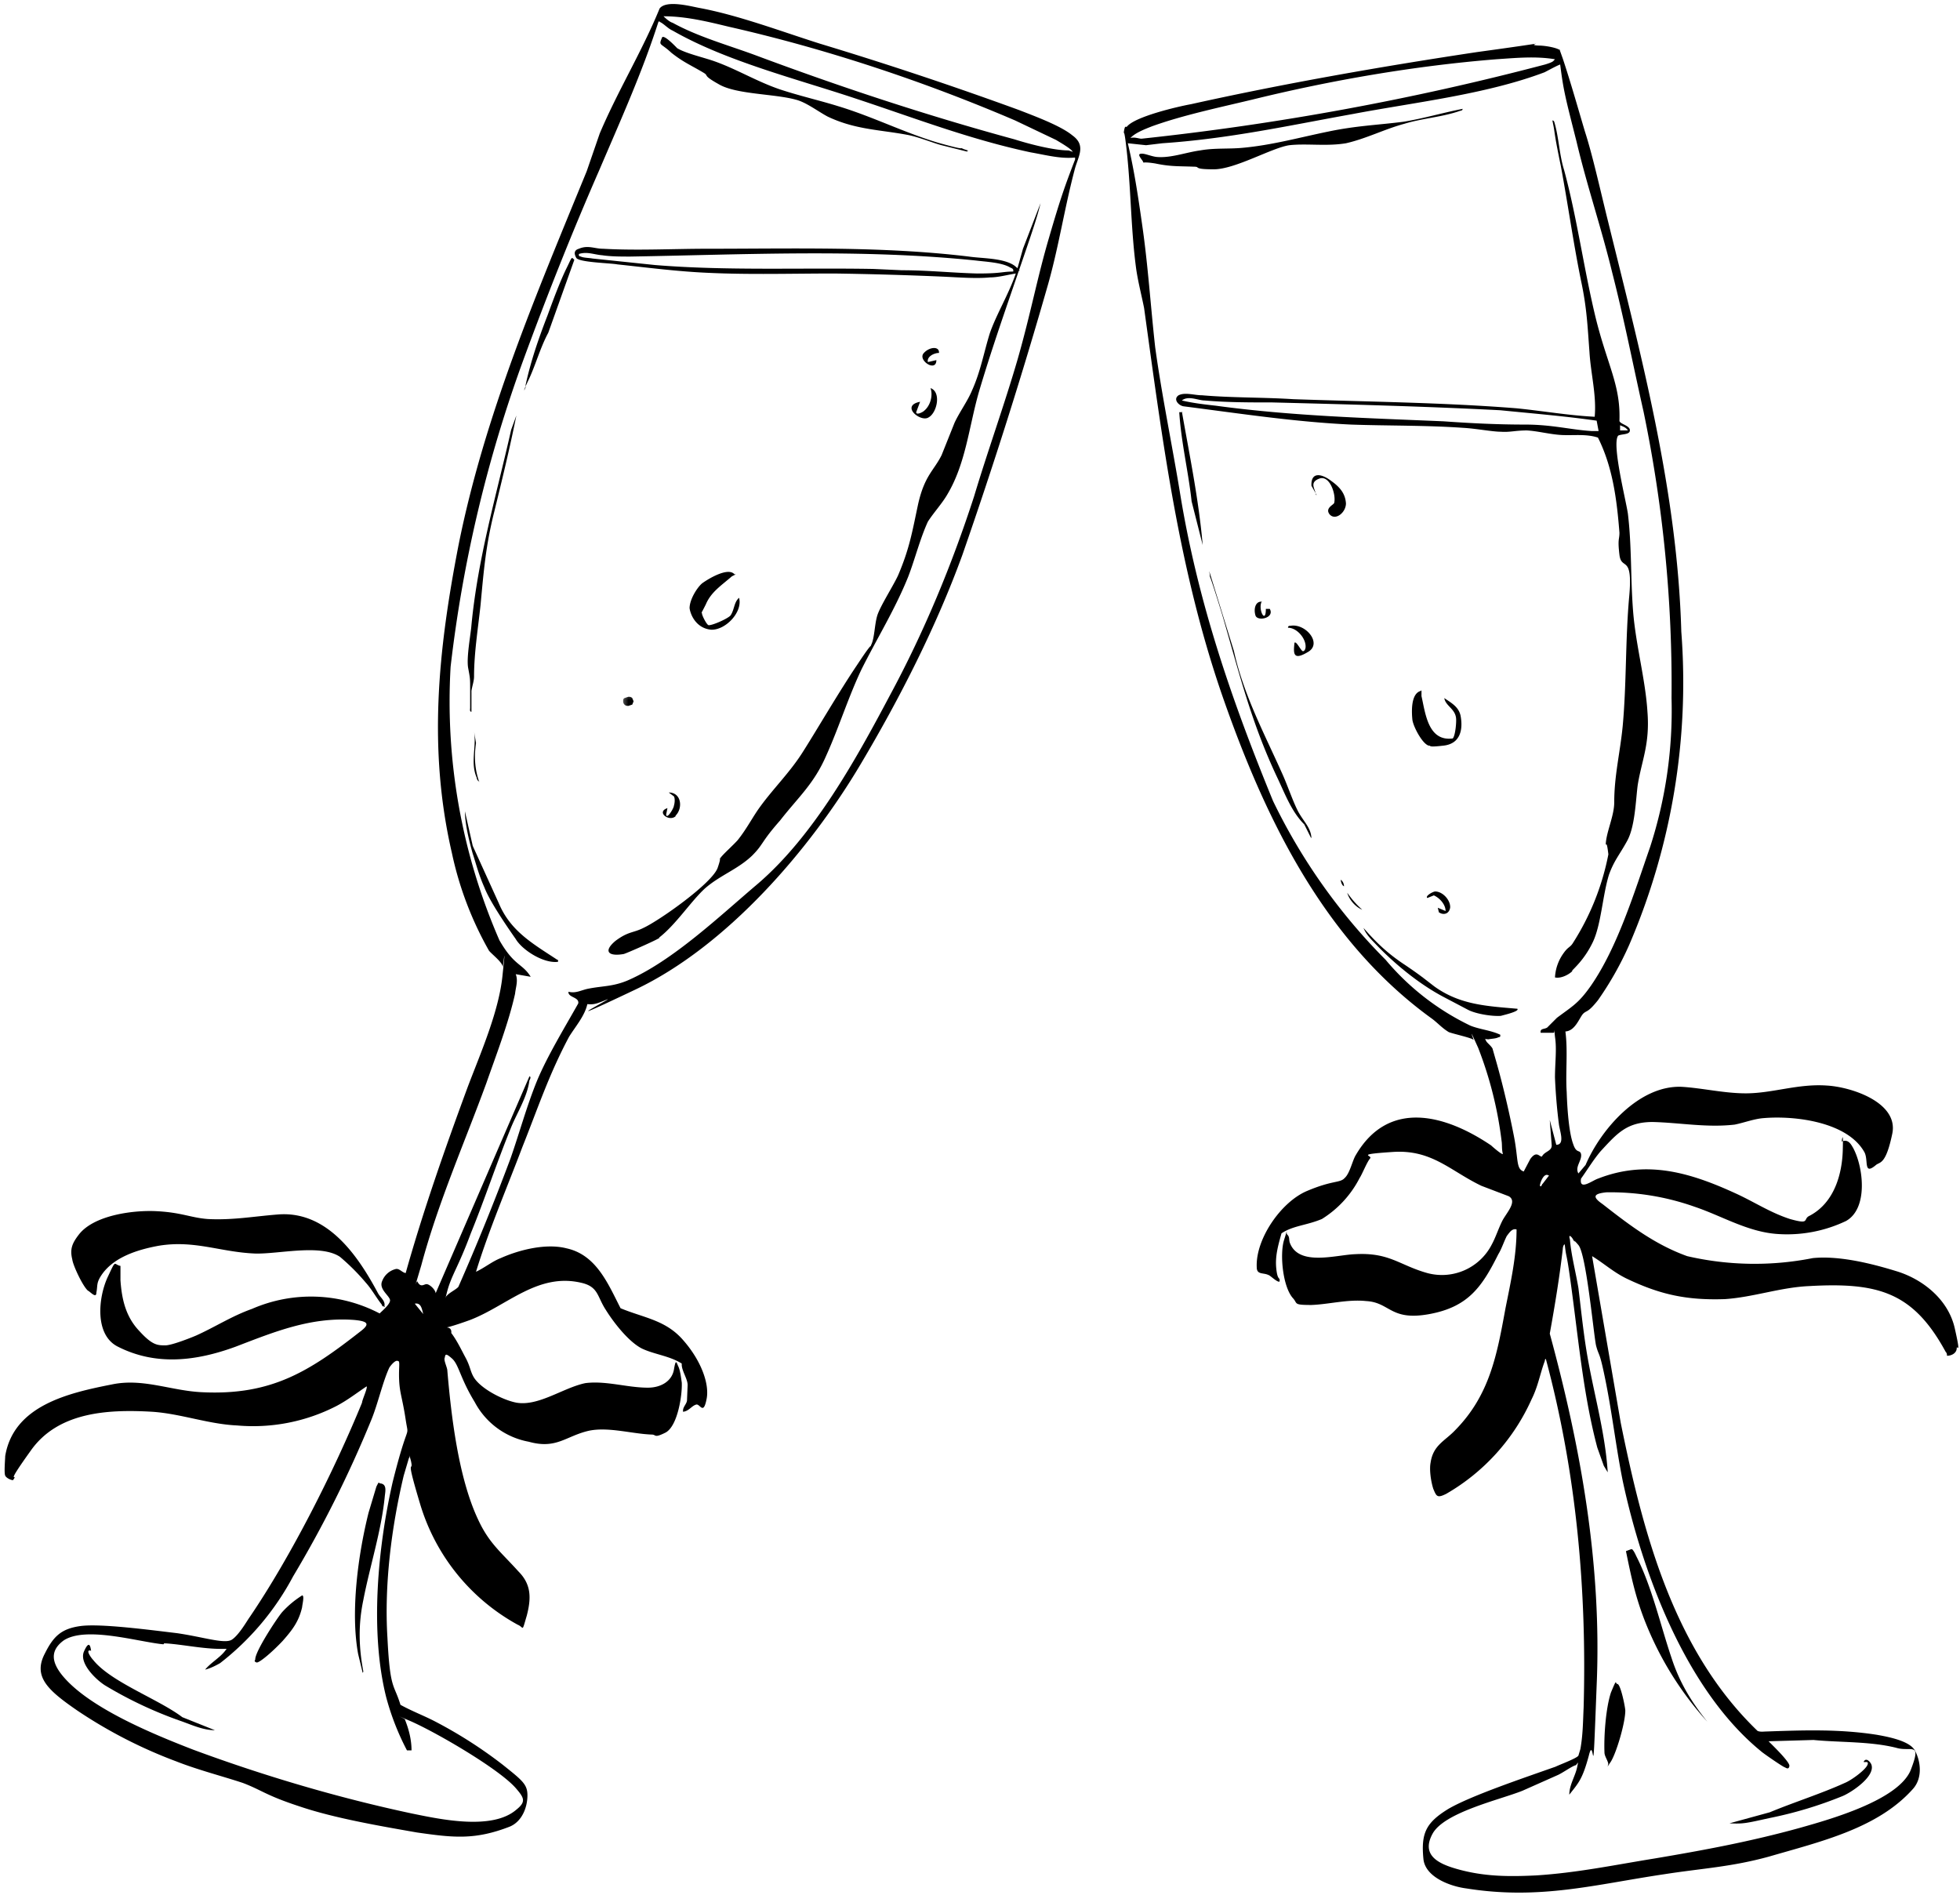 <svg xmlns="http://www.w3.org/2000/svg" fill="none" viewBox="0 0 301 291">
  <path fill="#000" d="M239.5 7.6 240 9c1.2 3.6 2.3 7.5 3.4 11.2 1.2 3.7 2.4 9.2 3.6 14 5.1 20.7 10.6 41.3 11.2 62.8a102 102 0 0 1-8 48.1 50 50 0 0 1-4.8 8.5c-1.6 2-1.7 1.5-2.3 2.1-.6.7-1.2 2.6-2.7 2.7.4 3 0 6.3.2 9.3.1 3.1.4 6.4 1 8 .5 1.5 1 .8 1.2 1.5.2 1-1 2-.4 3l1.1-1.3c2.3-5.4 8.2-12.3 14.8-12 3.2.2 6.5 1 9.8 1 4.1 0 8-1.5 12.4-1.2 3.8.2 11.1 2.6 10.1 7.4-1 4.8-1.9 4.3-2.5 4.8-2 1.7-1.1-.8-1.8-2-2.6-4.6-10.6-5.6-15.4-5.2-1.5.1-3 .7-4.5 1-4.3.5-8.4-.3-12.6-.4-4 0-5.5 1.8-8 4.5-1.1 1.3-2 2.8-3 4.2-.3 1.9 1.7.3 2.6 0 7.4-2.9 14-1 21 2.2 2.9 1.3 5.4 3 8.5 4 3.2.9 1.9 0 3-.5 3.8-2 5-6.4 5.1-10.1.1-3.8-.2-.8-.2-1.3 1-.4 1.4.3 1.8 1 1.6 3 2.3 9.3-1.1 11.2a21 21 0 0 1-10.5 2c-4.6-.3-8.6-2.8-12.8-4.2a38.7 38.7 0 0 0-13.5-2.2c-2 .2-2.2.7-.6 1.8 4.1 3.2 8 6.2 13 8a46 46 0 0 0 19.3.3c4-.4 8.9.8 12.8 2 4 1.2 8 4.3 9 8.8 1 4.4.3 2.5.3 3 0 .8-.8 1.2-1.5 1.2 0-.2 0-.4-.2-.6-5-9.2-10.4-10.7-21-10.1-4.4.2-8.5 1.7-12.9 2-5.9.2-10-.7-15.2-3.2-2-1-3.4-2.3-5.2-3.4l4.4 25.6c3.4 16.8 8.1 34.9 21 47.3.4.2 1 .1 1.3.1 5.8-.2 11.2-.4 17 .5 1.7.3 4.9.9 5.8 2.3.9 1.5 1.4 4.3-.3 6.1-5.4 6-14.1 8-22 10.3-5.8 1.6-10.2 1.8-16 2.7-10.8 1.6-19.2 4-30.5 2.2-2.4-.3-6.3-1.7-6.6-4.5-.4-4 .4-5.6 3.8-7.7 3.4-2 11.4-4.7 16.5-6.5.6-.3 3.3-1.3 3.5-1.7l.3-1c.4-2.2.4-4.3.5-6.4.5-18-1.1-36-5.8-53.5-.2 0-.1.2-.2.4-.7 1.9-1 3.8-2 5.8a31.7 31.7 0 0 1-13.1 14.5c-1.4.7-1.5.4-2-.8-.4-1.3-.6-3-.4-4 .4-2.7 2.2-3.3 3.8-5 5.3-5.4 6.4-11.6 7.7-18.7.8-4 1.7-8 1.7-12.1-.7-.2-1.1.5-1.5 1-.5 1-.8 2-1.3 2.8-2.5 5-4.6 8.1-10.6 9.2-6 1.1-6-1.8-9.7-2-2.8-.3-5.7.5-8.4.6-2.8 0-2.1-.2-2.8-1-1.6-1.7-2.1-6.8-1.4-9 .7-2.2.2-1 .5-.8.4.4.2.8.4 1.3 1.4 3.6 7.1 1.8 10 1.7 5.3-.3 6.8 1.7 11.1 2.9a8.6 8.6 0 0 0 9.9-4.4c.6-1.1 1-2.4 1.6-3.6.6-1.2 2.4-3 1-3.8l-4.2-1.6c-4.8-2.3-7.6-5.6-13.6-5.2-6 .4-3 .5-3.5 1-.5.6-1.2 2.4-1.6 3a16 16 0 0 1-5.8 6.3c-2.4 1-4.4 1-6.2 2.2-.5 1.8-1 3.5-.8 5.4.2 2 .6 1.2.5 2-.3.2-1.5-1-1.7-1-.8-.4-1.8 0-1.8-1.2-.2-4.3 3.7-10 7.7-11.7 4-1.7 5.1-1.2 5.8-2 .8-.7 1.2-2.7 1.7-3.5 5-8.6 13.7-6.3 20.8-1.5.2.2 1.7 1.5 1.8 1.3-.2-.7-.1-1.4-.2-2a58.9 58.9 0 0 0-3.6-14.3c-1.8-4-.6-1.1-.7-1.2-.2-.3-3-.9-3.8-1.2-1-.6-1.6-1.3-2.5-2-16.7-12-25.8-31-32.3-49.7-6.7-19.4-9.2-39.3-12-59.5-.4-2-.9-3.9-1.2-5.9-.8-5.8-.8-11.7-1.4-17.6-.6-5.8-.6-2.3-.5-3.6.2-1.2.3-.5.5-.8 1.3-1.5 7.6-3 9.8-3.4 14.4-3.2 29.3-5.8 43.9-8 14.6-2 6.4-1.1 9.6-1 .8 0 2.8.3 3.3.8l-.2-.2Zm-.7 1.5c-3-.5-6-.2-9 0-12.5 1-25.3 3.2-37.5 6.2-5 1.2-10.7 2.4-15.4 4.1-1 .4-2.6 1-3.3 1.8.6-.2 1.3.1 1.7.1a416.1 416.1 0 0 0 62-11.4c1.3-.4 1.2-.5 1.5-.8Zm.9.8c-.1-.1-2.1 1-2.5 1.2-9 3.4-19.9 4.6-29.4 6.4-10 1.8-19 3.8-29.3 4.5l-2.5.3-2.8-.3c1 4.2 1.6 8.3 2.2 12.5.9 6.2 1.3 12.5 2 18.8 1 7.3 2.6 15 3.8 22.3 2.7 16.7 7.9 31.8 14.3 47.4a90 90 0 0 0 17.3 24.4 39 39 0 0 0 13 10.1c1.5.6 3.1.7 4.6 1.4 0 .4 0 .3-.3.4-.4.2-1 .2-1.5.3-.6 0-.6-.2-.4.2.1.3.7.7 1 1.2l.6 2.1c1 3.5 2 7.8 2.7 11.4.7 3.6.3 5 1.5 5.4l1-1.9c1-1.4 1.4-.3 1.8-.4.4-.8 1.5-.8 1.5-1.7l-.3-3.9 1 3.8c1.4 0 .5-2.2.4-3.2-.3-2.3-.5-4.8-.6-7.1 0-2.3.3-4.4 0-6.3-.2-2 0-.6-.2-.6h-2c-.1-.7.5-.5 1-.8l1.5-1.5c2.4-1.8 3.3-2.2 5.2-4.9 4.1-5.9 6.7-14.4 9.1-21.3a68 68 0 0 0 3.3-22.9 206 206 0 0 0-4.3-44c-1.6-7.1-3-14.3-4.8-21.3-1.7-7-3.9-13.4-5.5-20.2-1.7-6.7-2-7.8-2.5-11.8Zm-1.9 170.6c-.8-.5-1.4 1.5-1.3 1.6.2.3.3-.3.4-.3l1-1.3Zm4.1 10.3c-.3-.3-.4-.8-.8-1-.2 0 0 .5 0 .6.2 2.4.9 5 1.3 7.4.3 2.4.7 6.3 1.2 9.4 1 6.3 2.9 12.5 3.3 18.9l-.6-1-1-2.8c-2-7.5-2.8-15.6-3.8-23.2-1-7.7-.9-5.3-1.2-8-.2 0-.3.5-.3.7-.5 4.3-1.2 8.6-2 13 4.8 17.6 8 35.6 7.2 54-.7 18.3-.3 7-1.2 10.8-1 3.7-1.6 4.2-3 6 0-1.5.9-2.8 1.2-4.2.3-1.4 0-.3-.3-.3-.6.2-2 1.2-2.7 1.5l-5.4 2.4c-3.5 1.4-12 3.3-13.8 6.6-1.8 3.3.9 4.6 3.7 5.4 4.2 1.2 8 1.2 12.2 1 6.3-.4 12-1.6 18.2-2.6 7.7-1.3 14.7-2.6 22.3-4.7 4.6-1.3 15-4.2 17-8.8 1.8-4.6.1-2.8-2.2-3.5-4-1-8.6-.8-12.7-1.2l-6.9.2c.6.6 3.3 3.2 3.2 3.8-.1.6-.5.3-.7.2-.2 0-3.4-2.2-3.7-2.5-11.6-9.5-18.2-27.5-21.2-41.5-1-5-1.6-10.2-2.6-15.2s-1-3.7-1.5-5.6c-.4-2-1.5-14-2.7-15.4-1.1-1.3-.4-.2-.5-.4ZM90.2 154.2c-.4 1.8-1.8 3.4-2.8 5-3.1 5.8-4.8 11-7.2 17-2.3 6.1-5.1 12.6-7.1 19.1 1.3-.6 2.5-1.6 3.8-2.1 2.9-1.3 7-2.3 10.1-1.5 4.6 1 6.4 5.5 8.3 9.2 3.6 1.5 7 1.8 9.7 5 2.7 3.1 4 6.7 3.5 9-.5 2.5-1 .6-1.6.8-.7.2-1.1 1-2 1.1-.1-.7.5-1.1.6-1.7l.1-2.4c0-1-1-2.3-.9-3.3-1.9-1.2-4.2-1.4-6.1-2.3-2-1-4.3-3.9-5.6-6-1.3-2-1.1-3.5-3.7-4.1-6.7-1.6-11.4 3.5-17.1 5.7-5.8 2.1-2.7.3-2.9 2 .9 1.2 1.5 2.5 2.2 3.8.7 1.3.7 2 1.2 2.9 1 1.8 4.5 3.6 6.6 4 3.4.6 7.2-2.3 10.6-3 3.2-.4 6.4.7 9.6.7 2 0 3.7-1 4-2.8.3-1.8.4-1 .7-.4.3.7.4 1.8.5 2.4.1 1.8-.6 6.7-2.5 7.7-1.8.9-1.4.3-2.1.3-3-.1-6.6-1.2-9.6-.6-3.6.8-5 2.9-9.3 1.7a11.8 11.8 0 0 1-8.3-6.1c-2.2-3.6-2.4-5.6-3.4-6.6-1.1-1-1.1-.7-1.2-.2-.2.4.4 1.5.4 2 .6 7 1.7 16.4 4.7 22.8 1.7 3.7 3.5 5 6.2 8 2 2 2 4.1 1.3 6.8-.8 2.7-.4 1.8-1.4 1.4a31.4 31.4 0 0 1-15-18.6c-2.4-8-.9-4.4-1.4-6.6-.6-2.1 0-.5-.3-.4l-.8 2.7c-1.9 8-3 16.8-2.5 24.9.4 8.1 1 7 2 10.3 1.8 1 3.7 1.7 5.4 2.6a69 69 0 0 1 10.3 6.6c3 2.4 3.8 3 3.8 4.7 0 1.8-.8 4-2.7 4.8-5.4 2.1-8.7 1.7-14.3.9-5.7-1-12.7-2.2-18-4-5.2-1.7-5.8-2.5-8.7-3.6-3-1-6.9-2-10.2-3.3a73 73 0 0 1-15.2-7.8c-4.5-3.1-6.9-5.2-5-8.8 1.3-2.6 2.5-3.8 5.5-4.2 3.1-.4 10.6.6 14.8 1.1 4.1.6 7.3 1.7 8.4 1 1.1-.7 2.4-3 2.7-3.4 6.4-9.4 13-22.5 17.3-33 0-.4.9-2.3.7-2.5-1.5 1-2.9 2.1-4.6 3a28 28 0 0 1-15.3 3c-4.4-.2-8.6-1.8-13-2.1-6.8-.4-14.5 0-18.7 6-4.3 6-1.7 3.1-2.7 4.5-.4 0-1.1-.4-1.2-.7-.2-.4 0-2.6 0-3 1.3-7.8 9.8-9.7 16.4-11 4.8-1 9.1 1 13.9 1.2 10.6.5 16.4-3.2 24.2-9.3 1.6-1.2 1.2-1.6-.9-1.8-6.6-.5-12.2 1.8-18.2 4.1-6 2.2-12.2 3-18.1 0-3.6-1.8-3-7.5-1.6-10.6 1.4-3 .9-2 2-1.8v2.2c.2 2.9.8 5.6 2.9 7.8 2 2.2 2.8 2.2 4 2.2 1 0 4-1.2 4.7-1.5 2.9-1.3 5.5-3 8.6-4.1a22.7 22.7 0 0 1 19.6.7c.4-.4 1.6-1.4 1.6-2 0-.7-1.8-1.7-1.2-3a3 3 0 0 1 2-1.8c.6-.2 1 .5 1.6.6 2.7-9.6 6-19 9.5-28.5 2-5.3 4.9-11.8 5.4-17.5.6-5.6 0-.8 0-1 0-.7-1.6-1.9-2.1-2.5a52.4 52.4 0 0 1-5.7-15c-3.7-16-2.1-31.2 1-47.2 4-20 12-38.7 19.7-57.5l2-5.8c2.8-6.6 6.5-12.6 9.2-19.2 1-1.3 4.5-.4 6-.1 6 1.1 12.6 3.6 18.6 5.5a572 572 0 0 1 30.6 10.2c2.3.9 6.4 2.4 8.2 3.9 2.2 1.6.8 3.3.3 5.4-1.5 5.7-2.4 11.6-4 17.3a772 772 0 0 1-13.2 41.7c-4 11-9.6 22-15.6 32.1-7.7 13-20.5 28-34.7 34.7-14.1 6.7-2.8.9-4.3 1.5s-1.9.8-3 .7Zm74.5-130.8c.3-.3-2.2-1.7-2.5-1.9l-6.3-3c-14-6-29-11-44-14.4-3.3-.8-6.6-1.6-10-1.6.4.4 1 .9 1.4 1 3.8 2.1 8.4 3.4 12.5 4.9 13.1 4.9 26.4 9.3 40 13 2.2.7 6 1.7 8.3 1.7l.6.2v.1Zm.3.8c-2.2.2-4.4-.4-6.7-.8-9.4-2-17.9-5.3-27-8.3-9-3-19.8-5.7-28-10.4-.7-.3-1.3-1-1.9-1.3-.5-.3 0-.3-.3 0-2.5 7.8-5.9 15.3-9.1 22.8-4.2 9.6-8 19.2-11.6 29a205.8 205.8 0 0 0-11.2 47.2 91.7 91.7 0 0 0 7.5 42c2.3 4 3.5 3.5 4.8 5.6l-2.3-.4c.4 1 0 2-.1 3-1 4.5-2.9 9.4-4.4 13.7-3.4 9.3-7.4 18.3-10 28-2.8 9.5-.8 2-.6 2.5.5 1 1 .4 1.4.4.5 0 1.4.9 1.4 1.4l14.4-33.3c.3 0 .1.5 0 .6-.3 2.5-1.9 5-2.8 7.2-2.2 5.4-4 10.9-6.2 16.3-2 5.4-3 6.4-3.7 9.2-.7 2.8-.2.4 0 .4.4-.5 1.5-1 1.8-1.4a371.6 371.6 0 0 0 8-19.7c1.4-4 2.5-8.1 4.1-12 1.6-3.8 4.1-7.9 6.3-11.8.2-1-1.6-.9-1.5-1.8 1.2.3 2-.3 3.2-.5 2.1-.4 3.6-.3 5.8-1.2 7-3 14.3-10 20.1-14.9 8.6-7.4 15-19 20.2-28.8 5.3-9.8 9.6-20.2 13-30.7 2.1-7 4.7-14.2 6.7-21.1 2-7 3-12.5 4.8-18.6 1.8-6.2 2.5-8.1 4-12v-.3ZM65 201.8c-.2-.7-.3-1.8-1.3-1.6l1.3 1.6Zm-2.5 67a39.3 39.3 0 0 1-3.2-8.2c-2.5-10-1.3-22.9 1-33 2.5-10 2.5-6.3 2-9.6s-.9-4-1-6c-.1-2.1.2-3-.2-3-.4-.2-1.1.7-1.3 1-1 2.1-1.8 5.7-2.8 8.1a179 179 0 0 1-12 24 41.4 41.4 0 0 1-11.2 13.3c-.7.4-1.5.8-2.3 1 .8-1 2.2-1.8 3-2.8.8-1 .3-.2.2-.4-2.6.1-5.2-.4-7.8-.7-2.7-.3-1.3 0-1.9 0-3.9-.4-11.8-2.8-15.2-.6-2.2 1.6-1.8 3.4-.3 5.3 4 5 14 9.1 20.2 11.5 10.8 4 22.3 7.4 33.6 9.8 4.4.9 12.3 2.6 16-.6 1.5-1.2 1.2-1.8 0-3.2-2.5-3-12.7-8.9-16.5-10.5-3.8-1.6-.3-.2-.6-.1.6 1.5 1 3.1 1 4.7h-.7Z"/>
  <path fill="#000" d="M59.1 200.6c-.4.1-.4-.1-.5-.3-.8-1-1.5-2.3-2.4-3.3a33 33 0 0 0-4-4c-3-2-9.4-.4-13-.5-5.3-.2-9.3-2.1-14.8-1.2-3.3.6-7.2 1.8-9 4.8-.6 1-.4 1.4-.6 2.4 0 1-1-.2-1.3-.3-.8-.7-2.3-3.9-2.4-4.8-.4-1.6 0-2.5 1-3.8 2.3-3 8.4-3.8 12-3.6 3.8.2 5.2 1 7.8 1.2 3.8.2 7-.4 10.8-.7 7.6-.6 12.3 6.4 15.3 12 .4.8 1.3 1.3 1 2.2h.1ZM241.5 149.1c-.6.6-1.8 1.2-2.7 1a7 7 0 0 1 1.3-3.7c.7-1 1-.9 1.4-1.5a39.1 39.1 0 0 0 5.5-13.7c-.3-2.6-.4-1-.4-1.6.1-1.9 1.3-4.3 1.3-6.4 0-4.1.9-7.6 1.3-11.7.6-6.5.4-13.3 1-19.9.6-6.6-1.2-3.9-1.5-6.4-.3-2.5 0-2.3 0-3.4-.4-5-1-10-3.3-14.6-1.8-.6-3.8-.3-5.6-.4-1.8-.1-3.6-.6-5.3-.7-1.8 0-2.6.3-4 .2-1.3 0-3.9-.5-5.8-.6-5.7-.4-11.4-.3-17.2-.5-8.6-.4-17.1-1.7-25.7-2.8-.8-.1-1.7-1.1-.8-1.7 1-.5 2.4 0 3.6 0 4.6.4 9.3.3 14 .6 11.4.4 23 .5 34.3 1.4 4 .4 8 1.1 12 1.3.3-3.3-.6-6.6-.8-9.9-.3-4-.4-6.8-1.3-11-1.2-5.9-2-11.7-3.1-17.6-1.2-5.8-.8-4.7-1.3-7 .3 0 .3.3.4.6.6 2.2.7 4.8 1.4 7 2 7.4 3 15 4.8 22.5 1.8 7.4 3.9 10.5 3.7 16 0 .5 1.5.7 1.6 1.4.1.8-1.2.6-1.8.9-1 1.3 1.2 9.9 1.5 12 .6 5 .4 10 .8 15 .4 5.1 1.9 10.5 2.2 15.4.4 5-.9 7.5-1.5 11.3-.3 2.3-.4 6.3-1.6 8.5-1.2 2.2-2 3-2.8 5.2-1 3.2-1.2 7.7-2.5 10.4s-2.9 4-3.2 4.4Zm3.7-84.5c-4.9-.7-9.8-1.1-14.8-1.6-11.6-.6-23.3-.9-35-1.2-3.5 0-7 0-10.4-.3-1 0-2.5-.8-3.5 0 1.7.4 3.4.6 5.2.8 11.8 1.6 23.3 1.9 35 2.4 4.2.3 8.3.5 12.5.5 4.2 0 7 .8 10.3 1h1l-.3-1.6Zm4.8 1.5c-.3-.5-.8-.6-1.2-.8v.8h1.2ZM224.6 16.8c0 .2-.4.2-.6.3-2.7.9-5.7 1.1-8.3 1.9-3 .8-5.9 2.3-9 3-3 .5-6 0-8.7.3-2.7.4-8.3 3.7-11.6 3.7-3.3 0-2-.4-3-.4-2.5-.1-3.6 0-6-.5-2.5-.4-1.5.2-2-.5-.6-.8-.6-1 0-1 .5 0 1.4.4 2.2.5 2.2.2 4.5-.7 6.7-1 2.2-.4 4.4-.2 6.5-.4 4.5-.4 8.8-1.6 13.2-2.5 4.3-.9 7.6-1 11.5-1.5 3.1-.5 6.1-1.4 9.2-2h-.1Z"/>
  <path fill="#000" d="M218.3 106v.9c.6 2.6 1 7 4.8 6.5.4-.4.6-2.6.5-3.2-.2-1.4-1.6-1.8-1.8-3 1 .7 2.2 1.3 2.5 2.7.4 2.1 0 4.3-2.6 4.6-2.6.3-1.8 0-2.3 0-1-.3-2.4-3-2.5-4-.1-1-.3-4 1.3-4.4l.1-.1ZM201.3 128.6l-1-2c-2-2-3-4.8-4.2-7.3-4-8.5-5.8-16-8.4-24.9-2.7-8.8-1.6-4.4-2-6.7l3.8 12.3c1.5 6.8 4.7 12.7 7.5 19 .8 1.8 1.6 4.2 2.4 5.7.9 1.6 1.9 2.4 2 4ZM233 154.9c.5.4-2.2 1-2.5 1.1-1.4.1-3.8-.3-5-.9l-3.8-2c-3.8-2-7.7-5.2-10.7-8.4-.6-.6-1.3-1.4-1.6-2.2 2 2.3 3.8 4 6.4 5.7 2.5 1.7 2.8 2 4.5 3.3 3.9 2.8 8 3 12.6 3.4ZM181.5 63.2c1.2 6.8 2.6 13.6 3.2 20.5L183 77c-.5-4.6-1.6-9-1.9-13.7h.5ZM202.2 76l-.8-1.4c-.1-2.3 1.7-1.8 3.1-.7 1.4 1 2.1 2 2.2 3.4 0 1.4-1.6 2.7-2.5 1.7-.8-1 .7-1.5.7-1.8.3-1.3-.7-4.3-2.3-3.7-1.6.6-.6 1.6-.5 2.5ZM198.8 98.7c.3-.3 1 1.3 1.3 1.3.3 0 .4-.5.4-.6.1-1.3-1.3-3-2.7-3 0-.3.2-.3.4-.3 2.3-.4 4.9 2.7 2.7 4-2.3 1.4-2.3.3-2.1-1.4ZM221 140.2l-.2-.8 1.2.5c0-1-.9-2-1.8-2.4l-1 .4c-.4-.3.9-1 1.2-1 1.2 0 2.4 1.4 2.3 2.5-.2 1.1-1.2 1.1-1.7.7ZM193.8 92.3c-.7 1.2.6 3.7.6 1.2h.6c.8 1.4-1.9 2-2.2 1-.3-1 0-2.2 1-2.1ZM209.2 139.7c-1-.4-2-1.5-2.3-2.6.7 1 1.4 1.8 2.3 2.6ZM206.4 136.1c-.3-.1-.5-.7-.5-1 .3.2.5.6.5 1ZM250.7 238c.2.1.5.8.6 1 2.4 4.7 3.7 10.6 5.4 15.6 1.2 3.7 3 6.7 5.5 9.8a50.5 50.5 0 0 1-9.2-14.5c-1.8-4.3-2.5-7.8-3.3-11.7l.8-.3c.1 0 .2 0 .3.2ZM265.6 280l6.2-1.7c3.6-1.5 8-2.9 11.5-4.5 1-.4 3.2-2 3.5-2.8.3-.8-.9-.1-.5-.6s1 .3 1.1.6c.6 1.8-3 4.2-4.4 4.8a62 62 0 0 1-11.3 3.4c-3.6.8-4 .9-6.1.8ZM247 270.9c-.1-.6-.6-1.2-.6-1.8-.1-2.5.2-6.8 1-9.2 1-2.4.6-1.3 1-1.3.5.1 1.2 3.6 1.2 4.1 0 1.8-1.3 6.3-2.2 7.8-1 1.5-.2.4-.5.3ZM101.3 144c-.3.3-5.1 2.4-5.5 2.5-2.2.4-3.3-.3-1.3-2 2-1.5 2.7-1.2 4.3-2 2.4-1.1 10.5-6.8 11.4-9.2.8-2.3 0-1 .4-1.5.4-.6 2-2 2.7-2.8 1.2-1.5 2-3 3-4.5 2.2-3.2 5-5.8 7.1-9.2 2.1-3.3 5.4-9 8.3-13.3 2.9-4.4 1.7-2 2.1-3 .5-1 .5-3 .9-4.4.4-1.4 2.4-4.5 3.2-6.2 1.8-4.2 2.2-6.8 3.1-11 1-4.4 2.4-5.1 3.6-7.5l2-5c.8-1.7 2-3.3 2.7-5 1.3-2.9 1.8-5.8 2.7-8.7 1-2.9 2.9-6 4-9.2-1.3.2-2.7.6-4 .6-2 .2-4.7 0-6.8-.1a567 567 0 0 0-17.1-.5c-6.4 0-12.9.2-19.3-.1-4.7-.2-9.3-.8-14-1.3-1-.2-5.9-.3-6.3-1-.4-.7-.3-1.2.4-1.4 1.4-.6 2.4 0 3.7 0 5.2.3 10.8 0 16 0 13.4 0 26.9-.4 40.2 1.2 2 .3 5.3.2 7 1.4 1.6 1.3.2.6.4.6l.9-3.2 2.7-7c-.4 1.7-1 3.5-1.6 5.3-2.6 7.7-5.6 16-7.9 23.8-1.5 5.3-2 10.9-4.8 15.6-.8 1.4-2.1 2.8-3 4.2-1.2 2.6-2 5.8-3 8.4-2 5-4.8 9.5-7.2 14.3-2 4.2-3.5 9-5.4 13.2-1.9 4.4-4.3 6.4-7.1 10-3 3.4-2.5 3.6-4.3 5.4-2.2 2.1-4.9 3-7.2 5-2.2 2-4.5 5.6-7.1 7.6Zm54.3-102.3c.1-.5-.3-.5-.6-.7-1.3-.7-3.6-.8-5.2-1-17.6-1.8-35.4-.9-53-.6-1.4 0-3 0-4.3-.2-1.3-.1-2.3-.6-3.6-.2 0 .4 0 .3.3.4.4.2 1.3.2 1.8.3l9.6 1c11 .9 22.3.4 33.5.6l4.4.2c4 0 7.7.4 11.6.5 3.9 0 3.7-.3 5.6-.3ZM148.6 23.3l-4-1c-1.2-.3-3.6-1.3-5.3-1.6-4.3-.8-8-.8-12.2-2.8-1.5-.8-3.3-2.2-4.9-2.6-3.3-.9-9-.8-11.7-2.3-2.7-1.5-1.6-1.3-2.4-1.8-2-1.2-3.1-1.6-5-3.1-1.7-1.6-2-1-1.4-2.4.4-.3 2 1.4 2.3 1.7 1.3.8 4 1.4 5.7 2 3.4 1.2 6.5 3.1 10 4.3 3 1 6.1 1.7 9 2.6 5.3 1.6 10 4 15.3 5.6 5.3 1.5 2.9.5 4 1 1.2.4.5.1.5.4Z"/>
  <path fill="#000" d="m113 88.2-.6.3c-1.6 1.4-3.2 2.4-4 4.3-1 2-.6 1-.6 1.4 0 .3.7 1.7 1 1.8.5.1 3-1 3.4-1.5.6-.9.5-2 1.3-2.7.6 2.2-2.1 5-4.3 4.9-2.1-.2-3.1-2-3.3-3.3 0-1.3 1.1-3.1 1.9-3.8.8-.6 4-2.6 5-1.4h.1ZM72.4 109.3c-.3 0-.2-.4-.2-.6v-2.8c0-1.7 0-1.7-.3-3.3-.3-1.6.4-5.2.5-6.6 1-10.4 3.8-19.8 6.1-30l.8-2.2c-1 5-2.2 9.9-3.4 14.8-1.3 5.2-1.6 8.9-2.1 14.3-.4 3.7-1 7.4-1 11 0 .7-.3 1.5-.4 2.2v3.2ZM85.7 147.4v.3c-2.2.3-5.5-1.8-6.5-3.5-1.4-2-4-5.8-4.8-7.9-.9-2-1.3-3.7-1.8-5.2-.4-1.4-1.2-4.4-1.2-6.5l1.2 5.3 4 8.8c1.8 4.3 5.2 6.2 9 8.7ZM88.2 39.9l-4 11.2c-1.3 2.4-2 5.2-3.2 7.6-1.1 2.4 0 .5-.3.5.8-3.7 2-7.2 3.4-10.8.8-2.2 1.8-4.9 2.8-7 1-2 .8-2 1.3-1.5ZM141.3 61.7l-.6 1.6c0 .5 1 0 1.2-.2 1-.8 1.4-2.4 1-3.5 1.7.6 1 3.8-.3 4.5-1.2.8-4.4-1.8-1.3-2.4ZM103.8 125.3c-1 1-3.1-.6-1.3-1.2l-.2 1c.1.8 1.2-1 1.2-1.4.1-.3.2-1 0-1.4l-.8-.6c2 0 2.2 2.5 1 3.6ZM144.2 54.2c-.8 0-1.9.6-1.7 1.4l1.3-.3c0 1.9-2.8.1-2-1 .8-1 2.4-1.2 2.4-.2ZM73.6 120c-.2 0-.4-.4-.4-.6-1-2.3 0-4.7-.4-7.1l.3 1.8c-.3 2.1-.2 4 .5 6ZM55.7 256.9 55 254c-1.2-6.5 0-15.3 1.6-21.7l1.2-4c.5-1 .3-.5.6-.5 1 .1.8 1.1.7 1.9-.5 5.3-2.3 10.8-3.3 16-.8 3.8-.7 7.3 0 11ZM14 253.5c-1-.3 0 1.1.3 1.4 2.7 3.4 10 6 13.7 8.8l5 2c-1.8 0-3.5-.8-5.2-1.4a62.5 62.5 0 0 1-11.7-5.5c-1.4-.9-4-3.4-3.2-5.2.8-1.8 1-.8 1.1 0v-.1ZM46.4 245c.4 0 0 1.5 0 1.8-.5 2.2-1.5 3.5-3 5.2-1.6 1.7-3.6 3.4-4 3.3-.5-.2-.2-.3-.2-.5 0-1.2 3.2-6.1 4.1-7.2 1-1.1 2-1.9 3.1-2.6Z"/>
  <mask id="a" width="5" height="14" x="94" y="98" maskUnits="userSpaceOnUse" style="mask-type:luminance">
    <path fill="#fff" d="M98.1 98.2h-3.7v13.5h3.7V98.2Z"/>
  </mask>
  <g mask="url(#a)">
    <mask id="b" width="3" height="4" x="95" y="106" maskUnits="userSpaceOnUse" style="mask-type:luminance">
      <path fill="#fff" d="M95.4 106.3H98v2.7h-2.6v-2.7Z"/>
    </mask>
    <g mask="url(#b)">
      <path fill="#000" d="M95.7 107.7c0-.2 0-.4.2-.5l.6-.2c.2 0 .4 0 .6.2l.2.5-.2.5-.6.2c-.2 0-.4 0-.6-.2a.7.7 0 0 1-.2-.5Z"/>
    </g>
  </g>
</svg>
